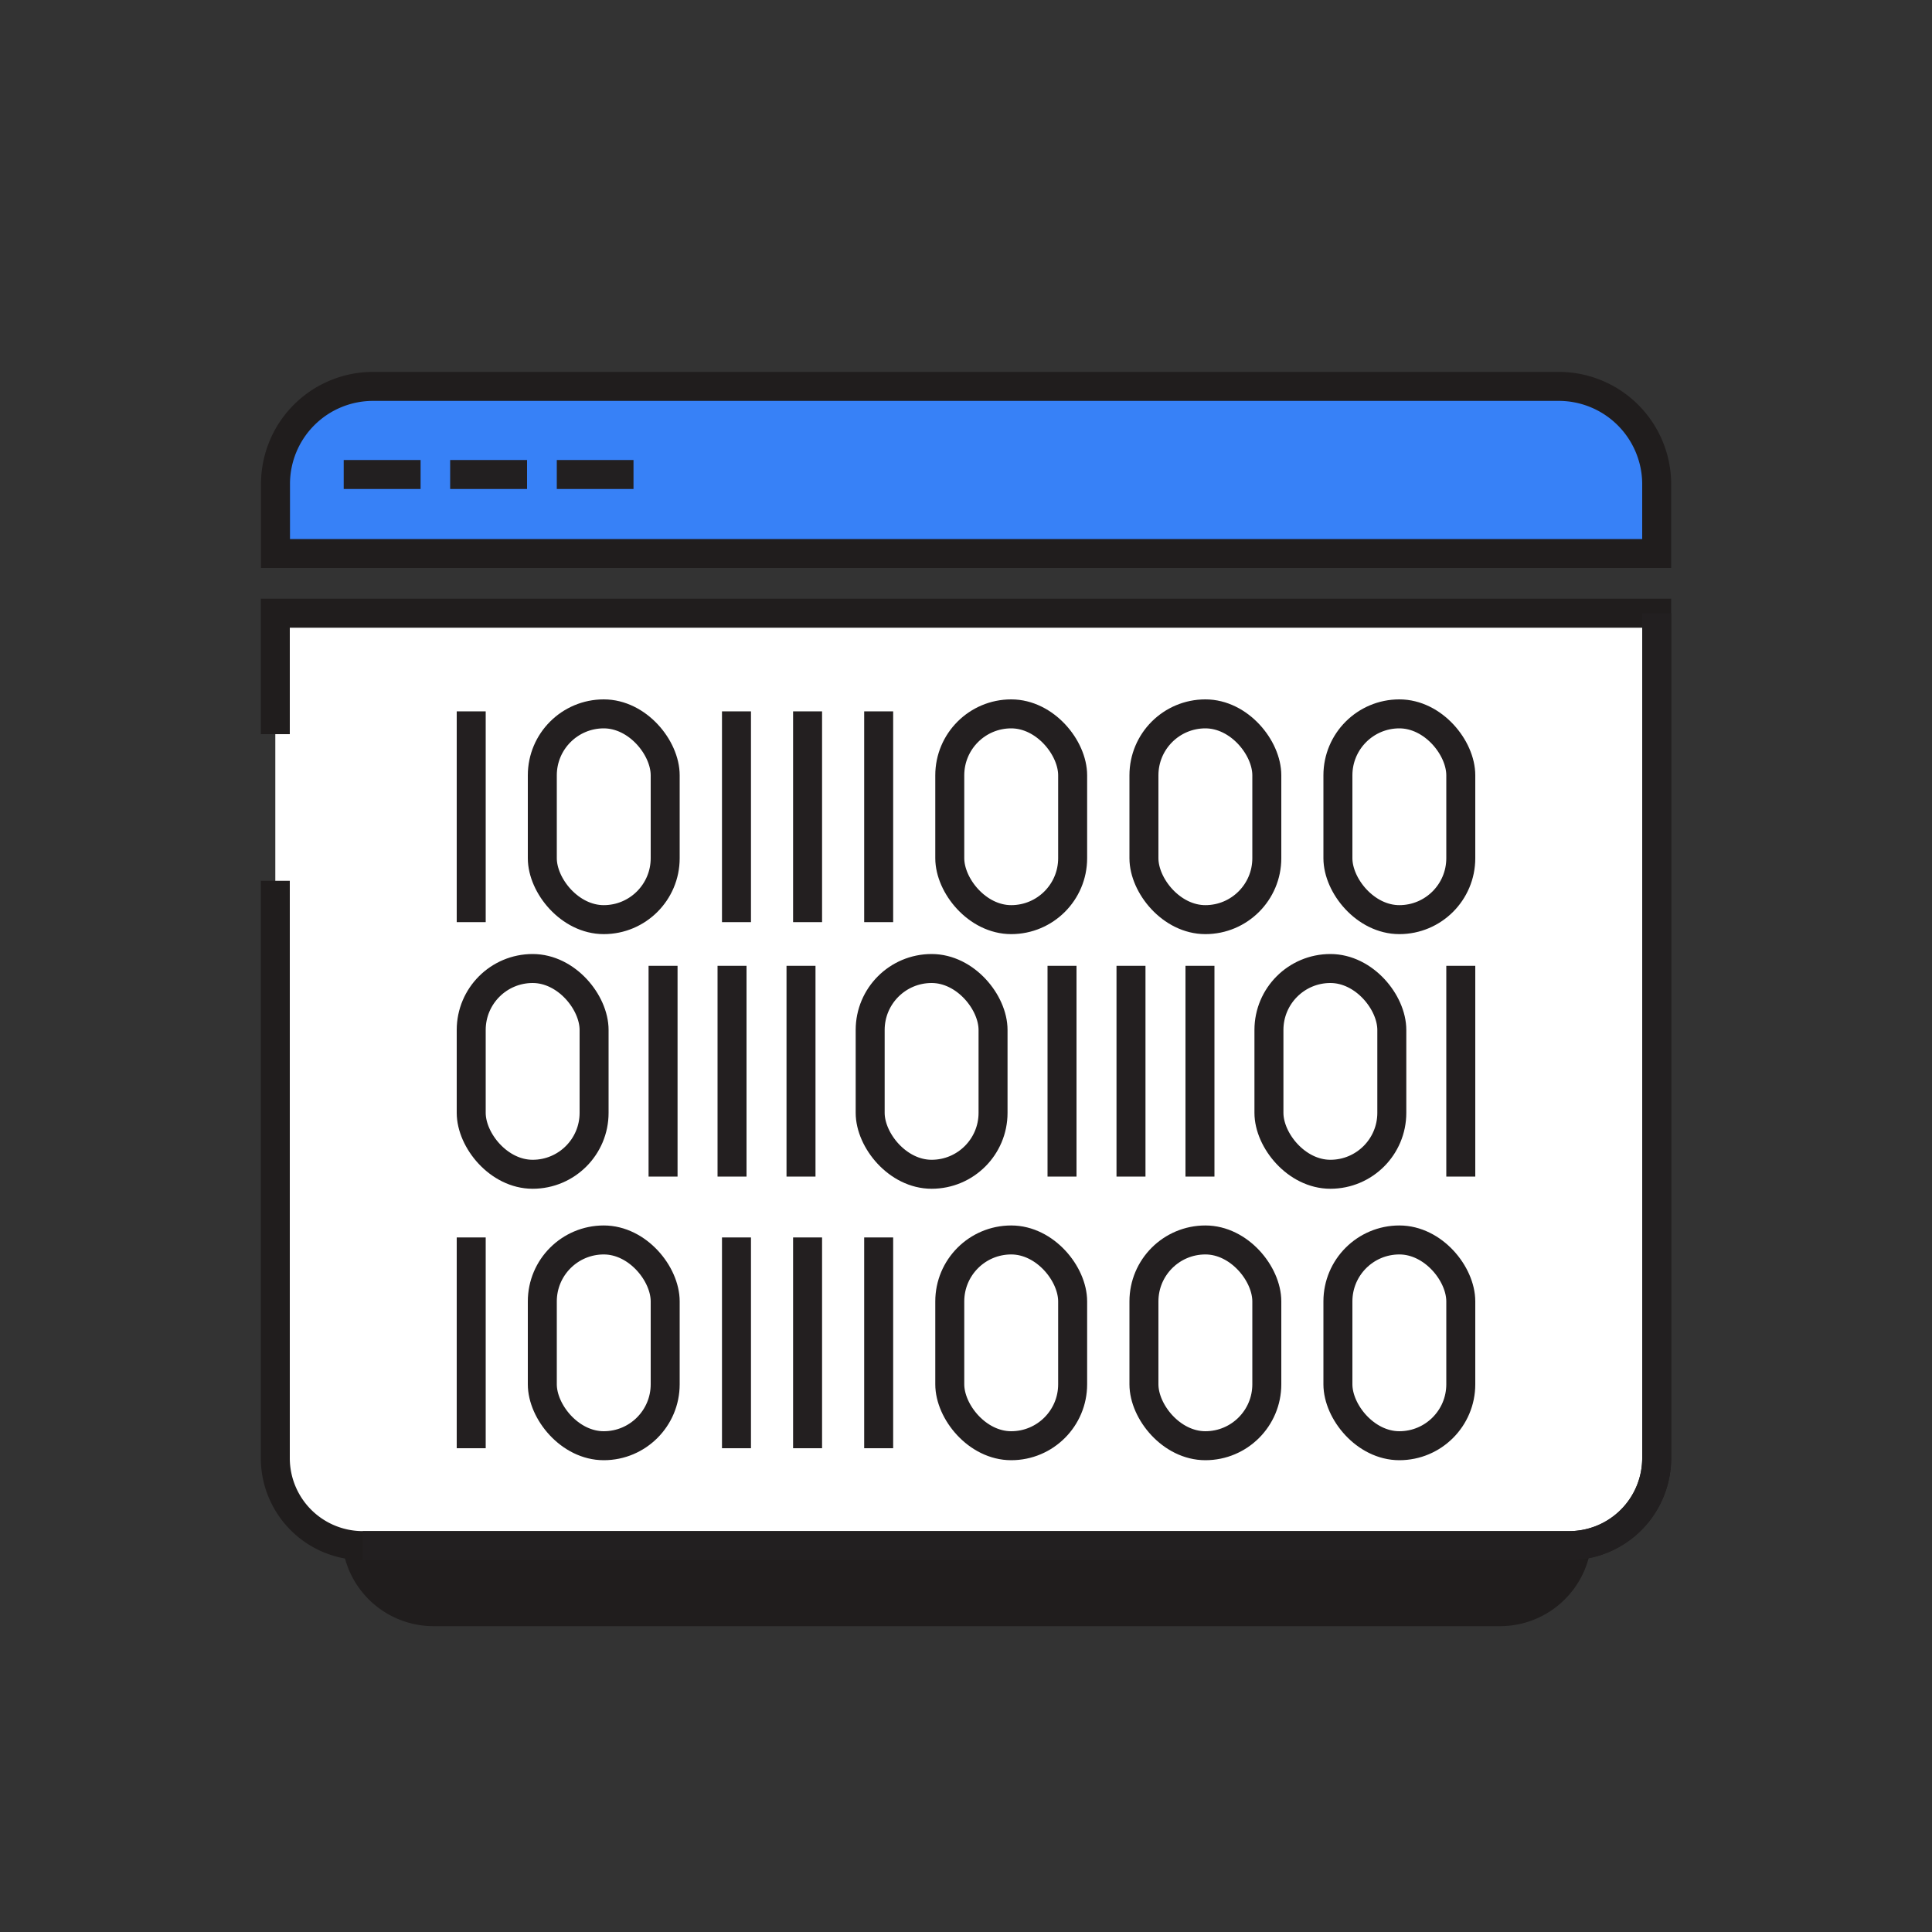 <svg xmlns="http://www.w3.org/2000/svg" viewBox="0 0 100 100" width="500" height="500" class="illustration"><rect x="0" y="0" width="100" height="100" fill="#333333" stroke="none"/><defs><style>.cls-1{fill:#201d1d;}.cls-1,.cls-2,.cls-3{stroke:#201d1d;}.cls-1,.cls-2,.cls-3,.cls-4,.cls-5,.cls-6{stroke-miterlimit:10;stroke-width:1.5px;}.cls-2{fill:#3781f7;}.cls-3{fill:#fff;}.cls-4,.cls-6{fill:none;}.cls-4{stroke:#221f20;}.cls-5{fill:#545454;}.cls-5,.cls-6{stroke:#231f20;}</style></defs><g id="Layer_2" data-name="Layer 2"><path class="cls-1" d="M18.44,46.29V40.75h63.2V79.42a4,4,0,0,1-4,4H22.44a4,4,0,0,1-4-4V53"></path><path class="cls-2" d="M85.75,25v3.65H14.26V25.07A5.05,5.05,0,0,1,19.33,20H80.65A5.07,5.07,0,0,1,85.75,25Z"></path><path class="cls-3" d="M14.25,38V31.74h71.5V75.48A4.53,4.53,0,0,1,81.23,80H18.77a4.53,4.53,0,0,1-4.52-4.52V45.59"></path><path class="cls-4" d="M18.77,80H81.23a4.53,4.53,0,0,0,4.52-4.52V31.74"></path><line class="cls-4" x1="17.79" y1="24.56" x2="21.77" y2="24.56"></line><line class="cls-4" x1="23.3" y1="24.56" x2="27.28" y2="24.56"></line><line class="cls-4" x1="28.82" y1="24.56" x2="32.79" y2="24.56"></line><line class="cls-5" x1="24.39" y1="36.82" x2="24.39" y2="47.73"></line><line class="cls-5" x1="38.12" y1="36.82" x2="38.12" y2="47.73"></line><line class="cls-5" x1="41.8" y1="36.82" x2="41.8" y2="47.73"></line><line class="cls-5" x1="45.48" y1="36.82" x2="45.48" y2="47.73"></line><rect class="cls-6" x="28.07" y="36.95" width="6.36" height="10.65" rx="3.18"></rect><rect class="cls-6" x="49.16" y="36.95" width="6.36" height="10.65" rx="3.18"></rect><rect class="cls-6" x="59.21" y="36.95" width="6.36" height="10.65" rx="3.18"></rect><rect class="cls-6" x="69.25" y="36.95" width="6.36" height="10.65" rx="3.18"></rect><line class="cls-5" x1="75.61" y1="60.9" x2="75.61" y2="49.99"></line><line class="cls-5" x1="62.11" y1="60.9" x2="62.11" y2="49.99"></line><line class="cls-5" x1="58.54" y1="60.9" x2="58.54" y2="49.99"></line><line class="cls-5" x1="54.97" y1="60.9" x2="54.97" y2="49.99"></line><line class="cls-5" x1="41.46" y1="60.9" x2="41.46" y2="49.99"></line><line class="cls-5" x1="37.89" y1="60.9" x2="37.89" y2="49.99"></line><line class="cls-5" x1="34.32" y1="60.9" x2="34.32" y2="49.99"></line><rect class="cls-6" x="65.68" y="50.12" width="6.36" height="10.65" rx="3.18" transform="translate(137.72 110.9) rotate(180)"></rect><rect class="cls-6" x="45.03" y="50.12" width="6.36" height="10.65" rx="3.18" transform="translate(96.43 110.9) rotate(-180)"></rect><rect class="cls-6" x="24.39" y="50.12" width="6.36" height="10.65" rx="3.18" transform="translate(55.14 110.9) rotate(-180)"></rect><line class="cls-5" x1="24.39" y1="64.05" x2="24.39" y2="74.96"></line><line class="cls-5" x1="38.12" y1="64.05" x2="38.12" y2="74.96"></line><line class="cls-5" x1="41.8" y1="64.05" x2="41.8" y2="74.96"></line><line class="cls-5" x1="45.48" y1="64.05" x2="45.48" y2="74.96"></line><rect class="cls-6" x="28.07" y="64.18" width="6.36" height="10.65" rx="3.18"></rect><rect class="cls-6" x="59.21" y="64.18" width="6.36" height="10.65" rx="3.18"></rect><rect class="cls-6" x="69.25" y="64.18" width="6.36" height="10.65" rx="3.18"></rect><rect class="cls-6" x="49.16" y="64.18" width="6.36" height="10.65" rx="3.18"></rect></g></svg>
